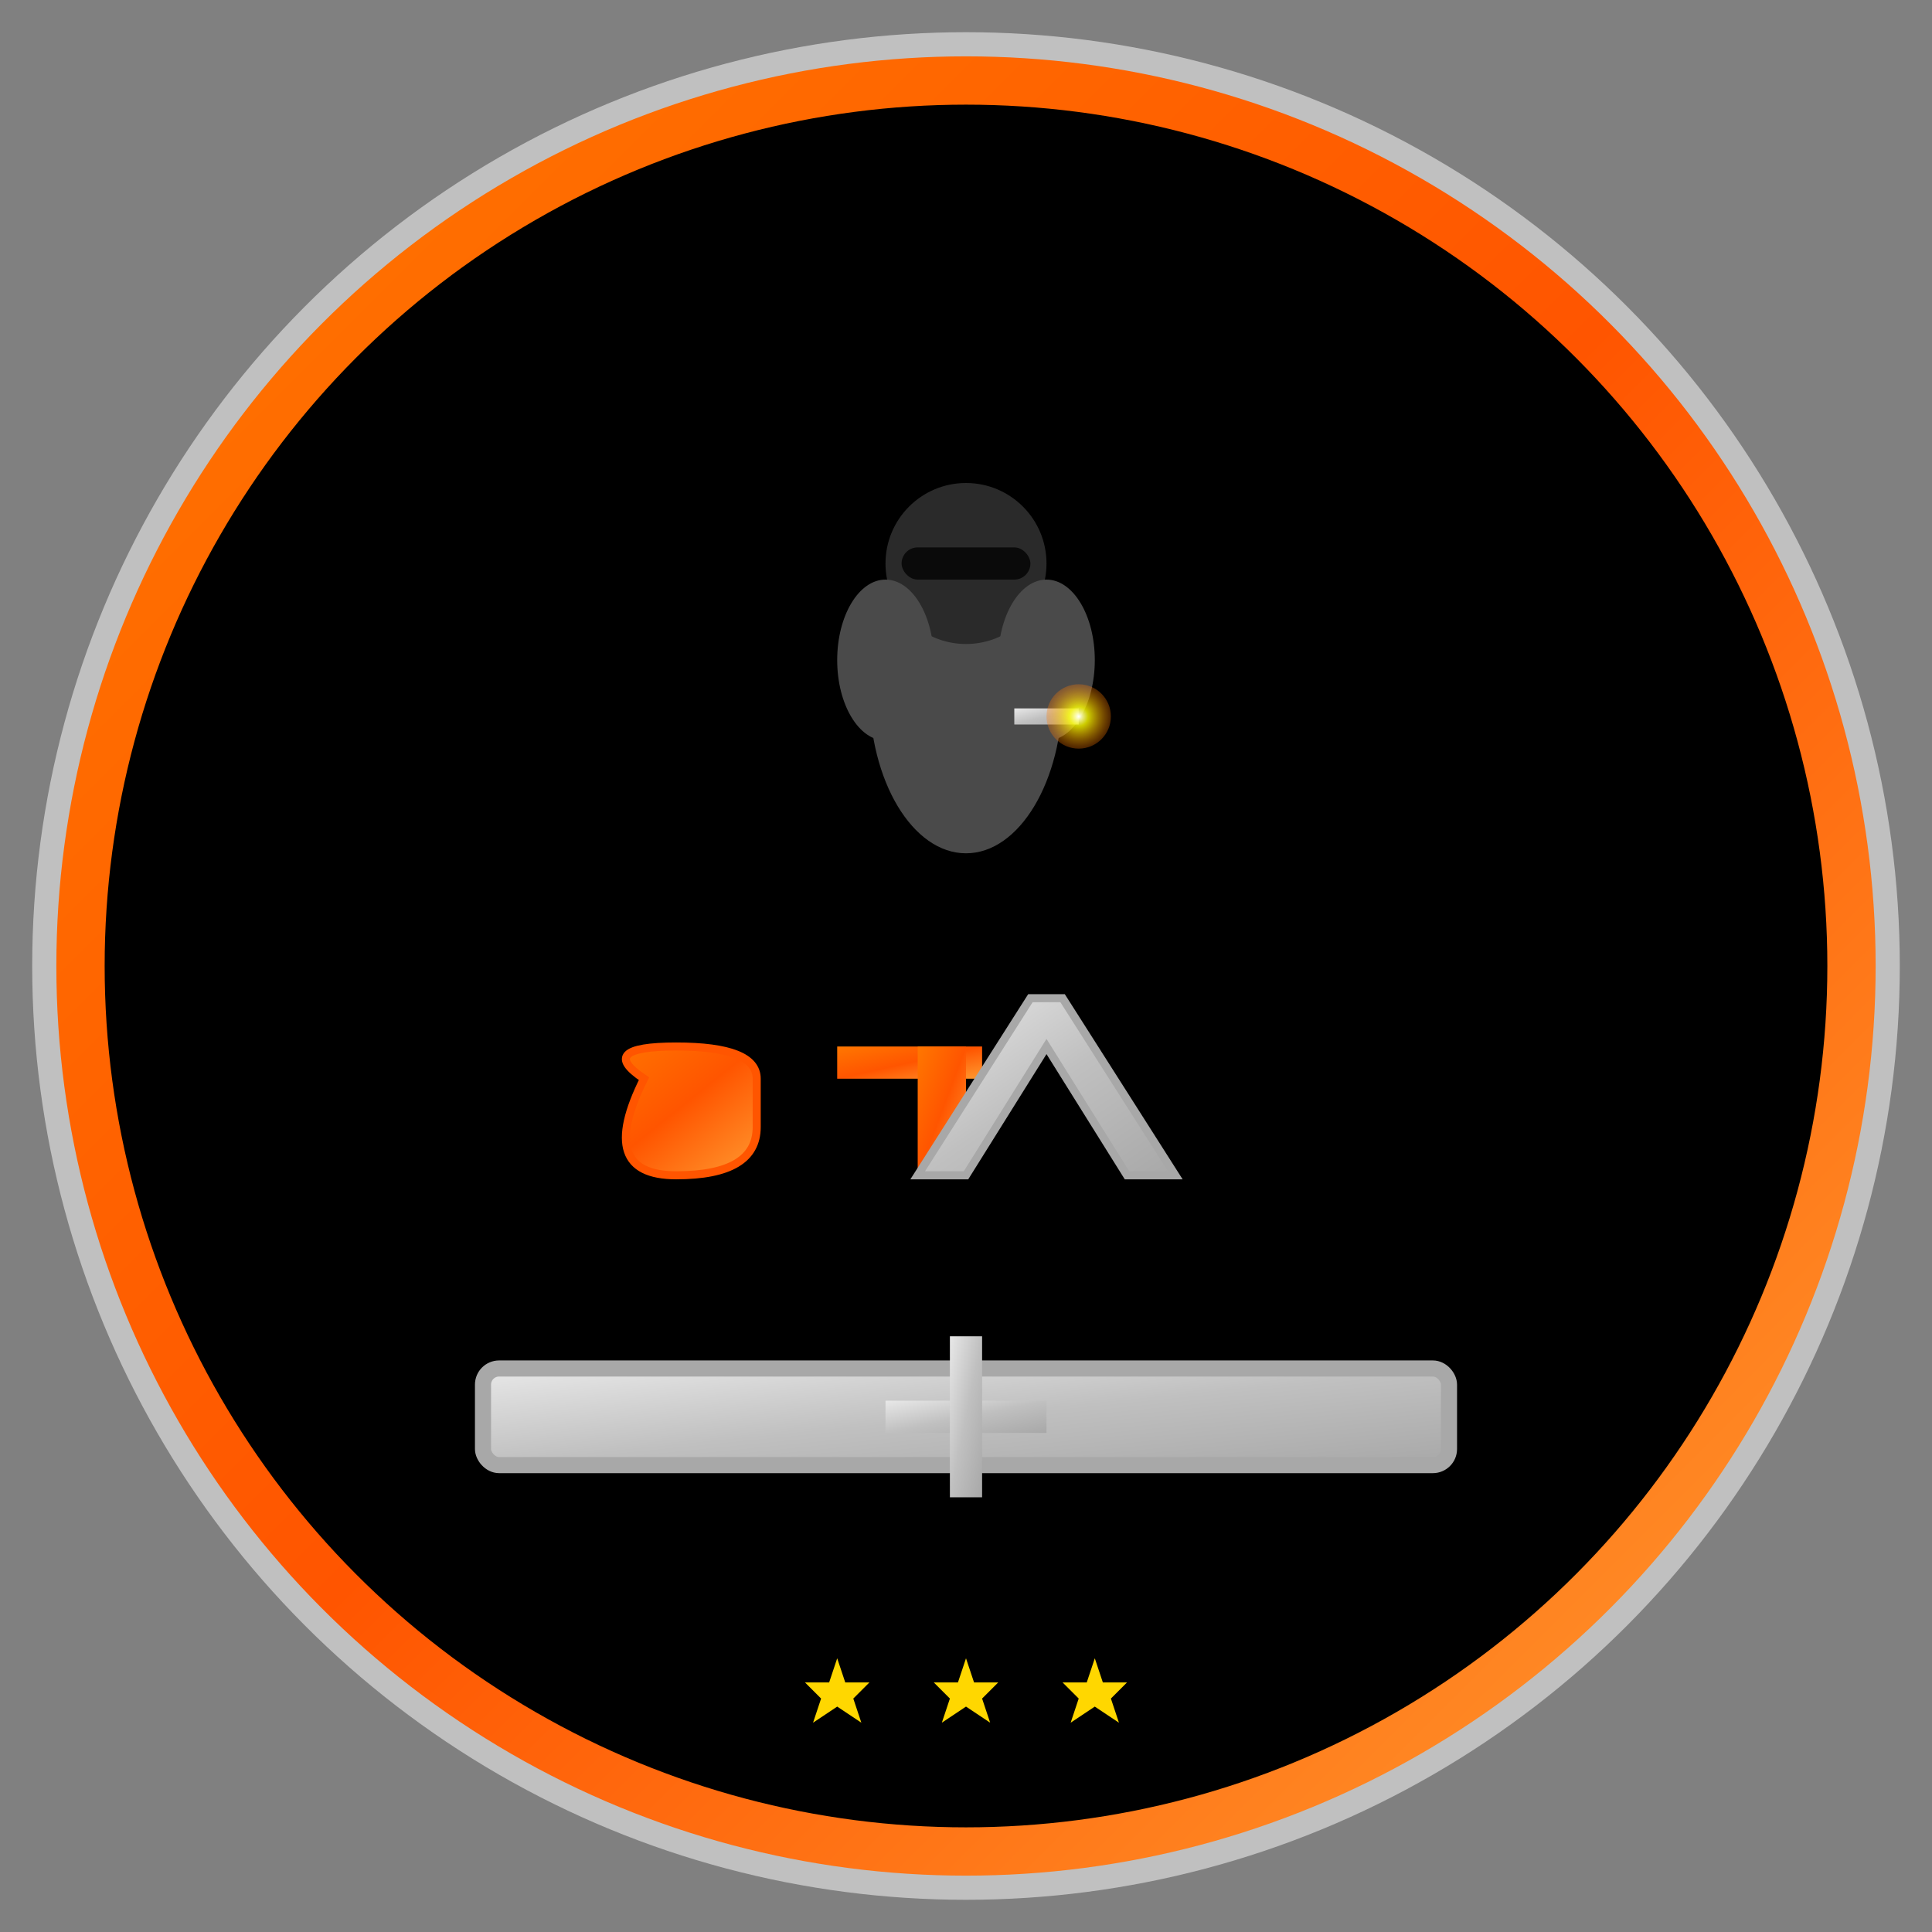 <svg version="1.1" id="CTV_Logo_Square" xmlns="http://www.w3.org/2000/svg" 
     viewBox="0 0 120 120" xml:space="preserve">
  
  <rect x="0" y="0" width="120" height="120" fill="#808080" stroke="none"/>
  
  <defs>
    <!-- Gradients -->
    <linearGradient id="orangeGrad" x1="0%" y1="0%" x2="100%" y2="100%">
      <stop offset="0%" stop-color="#FF7700"/>
      <stop offset="50%" stop-color="#FF5500"/>
      <stop offset="100%" stop-color="#FF9930"/>
    </linearGradient>
    
    <linearGradient id="silverGrad" x1="0%" y1="0%" x2="100%" y2="100%">
      <stop offset="0%" stop-color="#E8E8E8"/>
      <stop offset="50%" stop-color="#C0C0C0"/>
      <stop offset="100%" stop-color="#A8A8A8"/>
    </linearGradient>
    
    <radialGradient id="sparkGrad" cx="50%" cy="50%" r="50%">
      <stop offset="0%" stop-color="#FFFFFF"/>
      <stop offset="30%" stop-color="#FFFF00" stop-opacity="0.8"/>
      <stop offset="100%" stop-color="#FF7700" stop-opacity="0.3"/>
    </radialGradient>
  </defs>
  
  <!-- Background Circle -->
  <circle cx="60" cy="60" r="57" fill="#000000" stroke="#C0C0C0" stroke-width="2"/>
  
  <!-- Outer Ring -->
  <circle cx="60" cy="60" r="55" fill="none" stroke="url(#orangeGrad)" stroke-width="3"/>
  
  <!-- Welder Figure -->
  <g transform="translate(60,35)">
    <!-- Body -->
    <ellipse cx="0" cy="8" rx="6" ry="10" fill="#4A4A4A"/>
    <!-- Head/Helmet -->
    <circle cx="0" cy="0" r="5" fill="#2A2A2A"/>
    <rect x="-4" y="-1" width="8" height="2" rx="1" fill="#0A0A0A"/>
    <!-- Arms -->
    <ellipse cx="-5" cy="6" rx="3" ry="5" fill="#4A4A4A"/>
    <ellipse cx="5" cy="6" rx="3" ry="5" fill="#4A4A4A"/>
    <!-- Welding Tool -->
    <rect x="3" y="9" width="4" height="1" fill="url(#silverGrad)"/>
    <!-- Welding Spark -->
    <circle cx="7" cy="9.5" r="2" fill="url(#sparkGrad)">
      <animate attributeName="r" values="1.5;2.5;1.5" dur="1.5s" repeatCount="indefinite"/>
    </circle>
  </g>
  
  <!-- CTV Text -->
  <g transform="translate(60,70)">
    <!-- C -->
    <path d="M-20,-3 Q-23,-5 -18,-5 Q-13,-5 -13,-3 L-13,0 Q-13,3 -18,3 Q-23,3 -20,-3 Z" 
          fill="url(#orangeGrad)" stroke="#FF5500" stroke-width="0.5"/>
    
    <!-- T -->
    <rect x="-8" y="-5" width="9" height="2" fill="url(#orangeGrad)"/>
    <rect x="-3" y="-5" width="3" height="8" fill="url(#orangeGrad)"/>
    
    <!-- V -->
    <path d="M5,-5 L10,3 L13,3 L6,-8 L4,-8 L-3,3 L0,3 Z" 
          fill="url(#silverGrad)" stroke="#A8A8A8" stroke-width="0.5"/>
  </g>
  
  <!-- Metal Beam -->
  <rect x="30" y="85" width="60" height="6" rx="1" fill="url(#silverGrad)" stroke="#A8A8A8"/>
  
  <!-- Cross Symbol -->
  <g transform="translate(60,88)">
    <rect x="-5" y="-1" width="10" height="2" fill="url(#silverGrad)"/>
    <rect x="-1" y="-5" width="2" height="10" fill="url(#silverGrad)"/>
  </g>
  
  <!-- 3 Stars (compact) -->
  <g transform="translate(60,105)">
    <g transform="translate(-8,0)">
      <path d="M0,-2 L0.5,-0.5 L2,-0.5 L1,0.5 L1.5,2 L0,1 L-1.5,2 L-1,0.5 L-2,-0.5 L-0.5,-0.5 Z" fill="#FFD700"/>
    </g>
    <g transform="translate(0,0)">
      <path d="M0,-2 L0.5,-0.5 L2,-0.5 L1,0.5 L1.5,2 L0,1 L-1.5,2 L-1,0.5 L-2,-0.5 L-0.5,-0.5 Z" fill="#FFD700"/>
    </g>
    <g transform="translate(8,0)">
      <path d="M0,-2 L0.5,-0.5 L2,-0.5 L1,0.5 L1.5,2 L0,1 L-1.5,2 L-1,0.5 L-2,-0.5 L-0.5,-0.5 Z" fill="#FFD700"/>
    </g>
  </g>
  
</svg>
